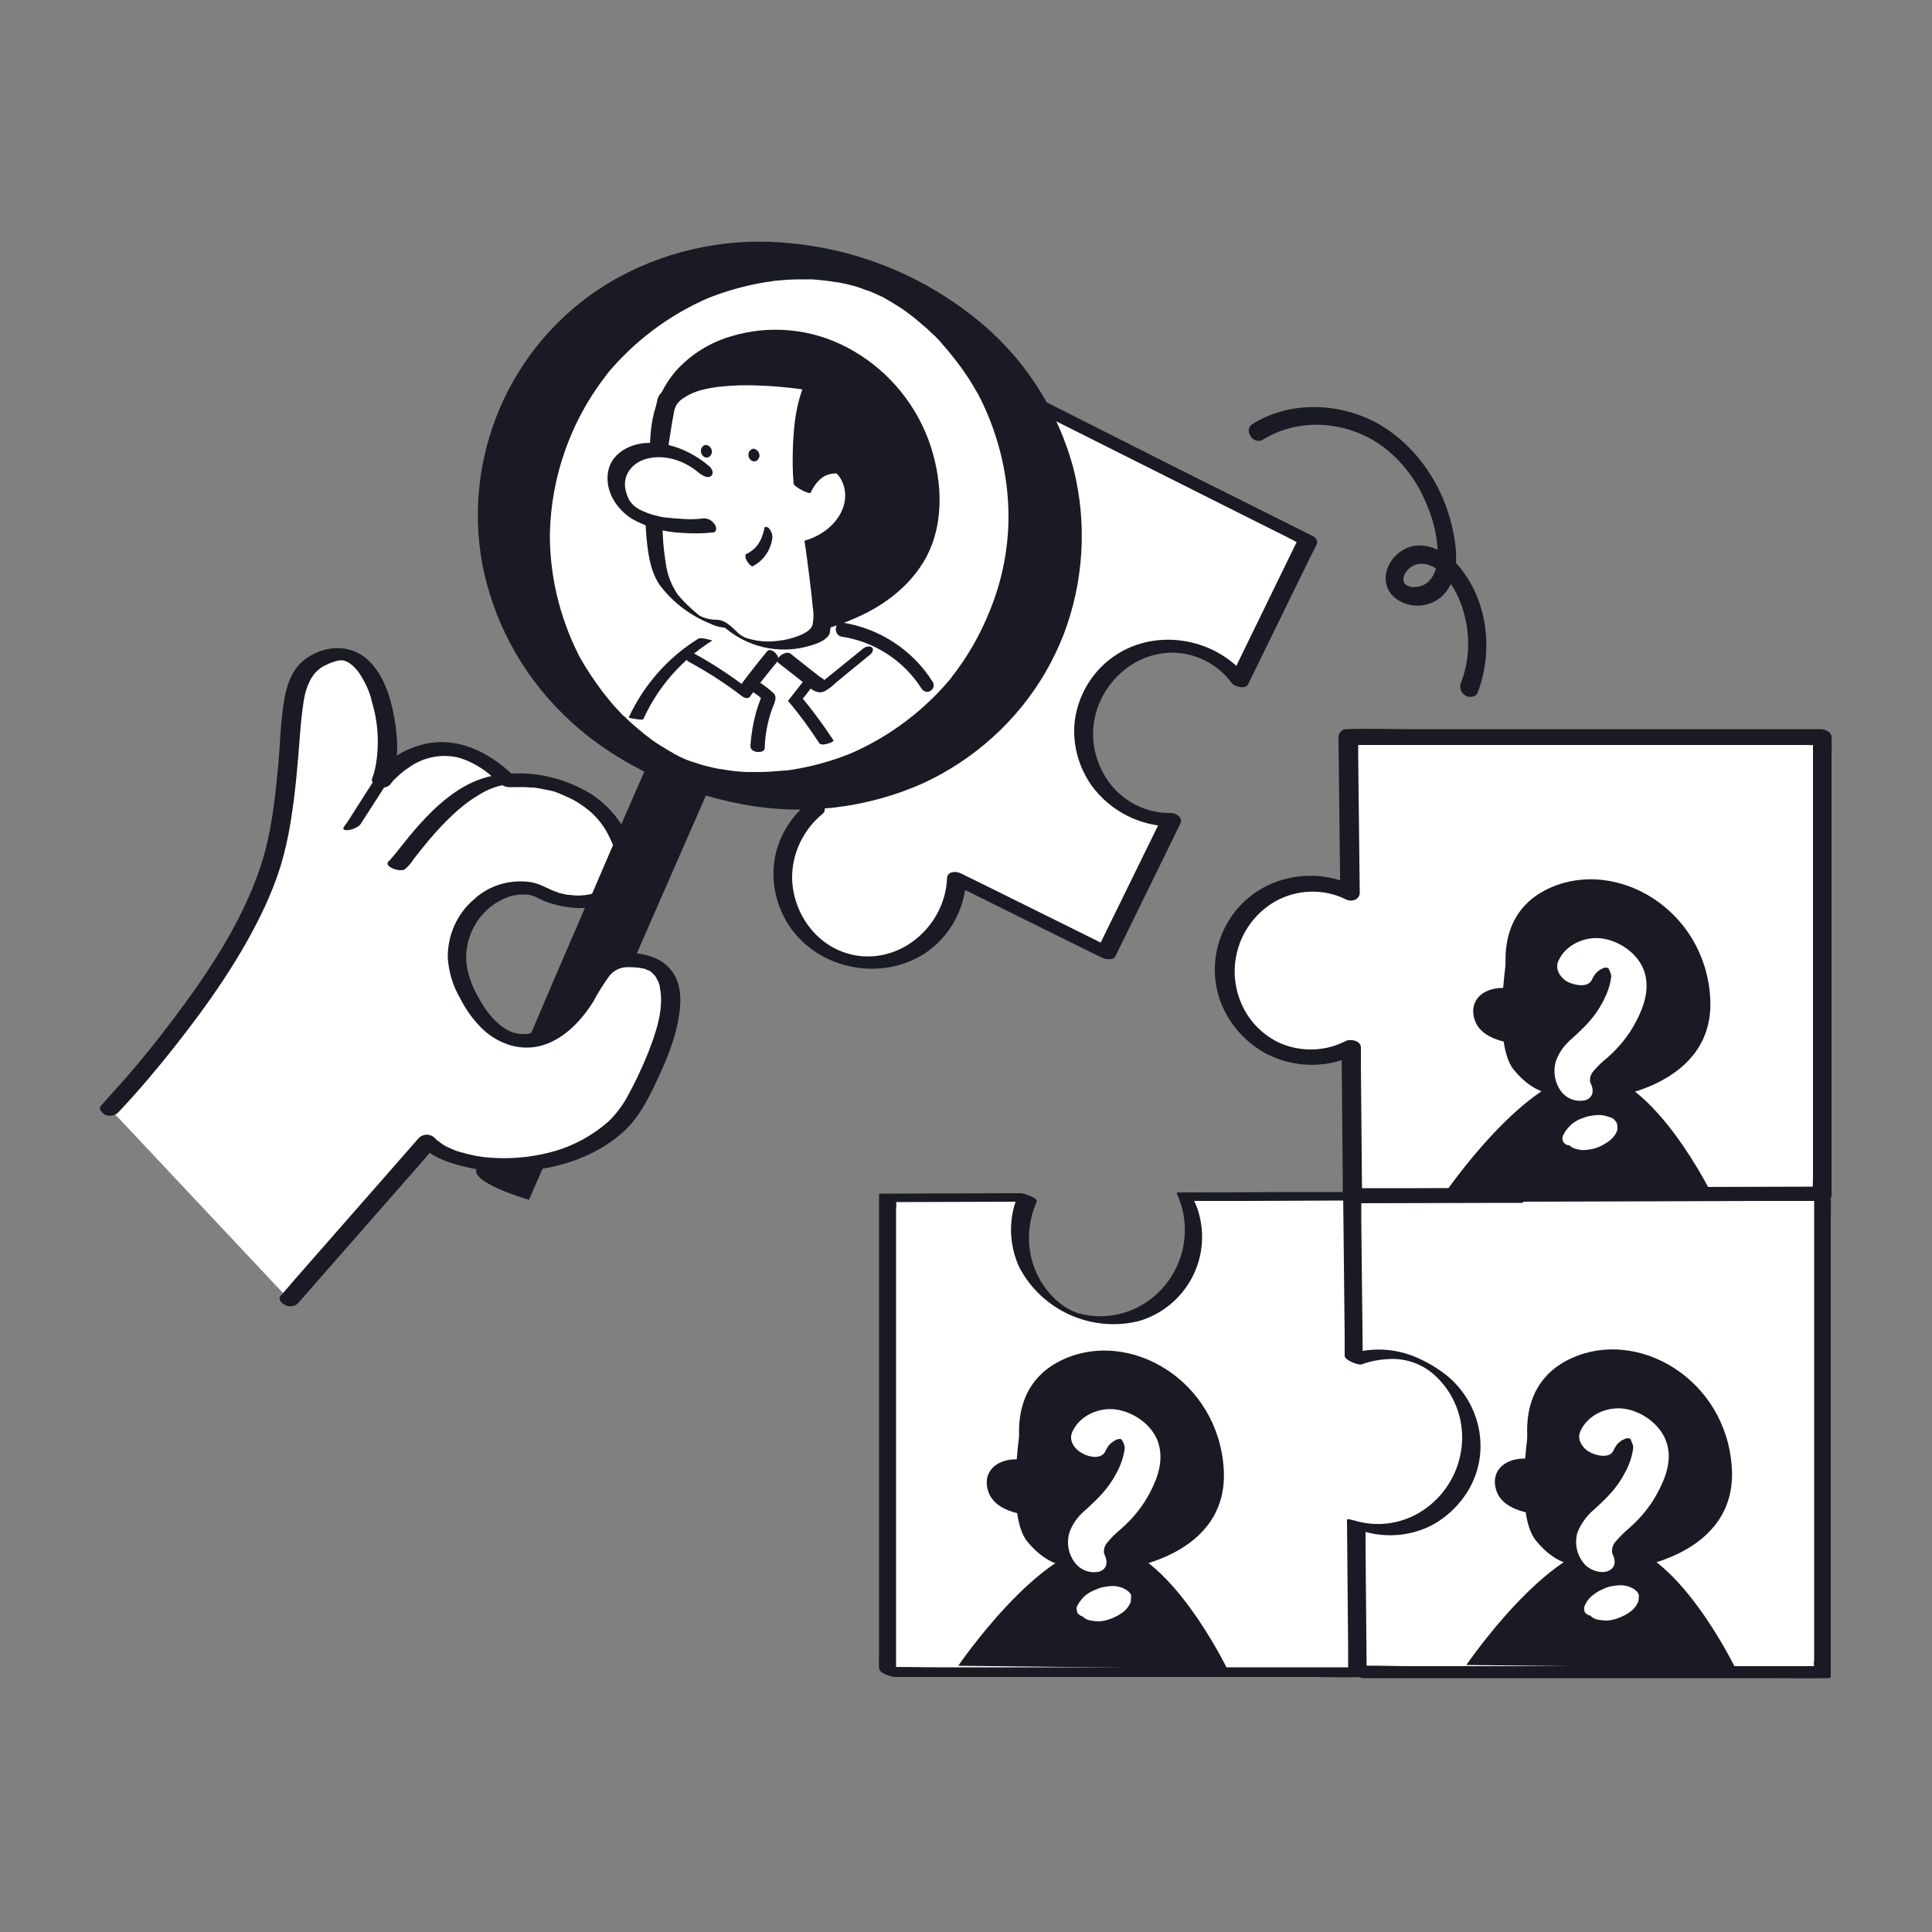 <svg width="210" height="210" viewBox="0 0 210 210" fill="none" xmlns="http://www.w3.org/2000/svg">
<rect x="0" y="0" width="210" height="210" fill="#808080" stroke="none"/>
<path d="M120.288 103.53L127.386 89.04C125.874 89.082 124.404 88.704 123.018 88.032C118.398 85.638 116.592 79.926 119.028 75.306C121.38 70.77 126.882 68.964 131.502 71.148C132.804 71.778 133.938 72.744 134.778 73.878L142.212 58.674L97.44 36.288L75.012 81.06L88.662 87.822C84.588 91.098 83.916 97.02 87.192 101.094C90.468 105.168 96.39 105.84 100.464 102.564C102.648 100.842 103.95 98.196 103.992 95.424L120.288 103.53Z" fill="white"/>
<path d="M121.212 103.992L127.428 91.308L128.31 89.502C128.604 88.872 127.848 88.368 127.26 88.368C124.74 88.41 122.346 87.276 120.75 85.302C119.448 83.622 118.734 81.564 118.818 79.422C119.028 74.928 122.724 71.064 127.26 70.938C129.864 70.896 132.342 72.156 133.896 74.256C134.19 74.634 135.408 74.97 135.66 74.382L142.17 61.068L143.094 59.22C143.304 58.758 143.01 58.422 142.59 58.212L138.138 55.986L127.47 50.652L114.492 44.1L103.362 38.514C101.556 37.59 99.75 36.624 97.902 35.784L97.818 35.742C97.482 35.574 96.642 35.448 96.432 35.91L94.206 40.362L88.872 51.03L82.404 64.008L76.86 75.096C75.936 76.902 75.012 78.708 74.13 80.556L74.088 80.64C73.878 81.102 74.172 81.438 74.592 81.648L86.52 87.57L88.2 88.41L87.822 87.276C85.638 89.04 84.252 91.602 84.084 94.416C83.958 96.936 84.756 99.414 86.31 101.346C89.67 105.546 96.054 106.554 100.548 103.614C103.236 101.808 104.916 98.784 105 95.55L103.53 96.054L109.032 98.784L117.768 103.11L119.826 104.118C120.204 104.286 120.918 104.37 121.212 103.992C121.464 103.614 121.044 103.152 120.708 102.984L115.206 100.254L106.47 95.928L104.412 94.92C103.908 94.668 102.984 94.71 102.942 95.424C102.774 100.128 98.7 104.202 93.912 103.95C89.46 103.698 86.226 99.834 86.1 95.508C86.058 92.778 87.318 90.174 89.418 88.452C89.922 88.032 89.502 87.528 89.04 87.318L77.112 81.396L75.432 80.556L75.936 81.564L78.162 77.07L83.454 66.402L89.964 53.424L95.55 42.294L97.398 38.598C97.692 38.01 98.07 37.464 98.28 36.834C98.28 36.792 98.322 36.792 98.322 36.75L96.936 36.876L101.43 39.102L112.098 44.436L125.076 50.946L136.206 56.532L139.902 58.38C140.49 58.674 141.078 59.01 141.666 59.262L141.75 59.304L141.246 58.296L134.736 71.652L133.812 73.542L135.576 73.668C132.09 69.174 125.244 68.124 120.708 71.61C118.608 73.206 117.222 75.6 116.844 78.204C116.508 80.724 117.18 83.286 118.65 85.386C120.708 88.2 123.984 89.838 127.47 89.838L126.42 88.62L120.204 101.304L119.322 103.11C119.112 103.572 119.406 103.908 119.826 104.118C120.162 104.244 121.002 104.412 121.212 103.992Z" fill="#191A23"/>
<path d="M181.146 129.906L198.114 129.864V80.094H146.538L146.706 97.02C142.044 94.71 136.374 96.642 134.064 101.304C131.754 105.966 133.686 111.636 138.348 113.946C141.036 115.29 144.228 115.248 146.874 113.862L147.042 129.99L164.766 129.948L181.146 129.906Z" fill="white"/>
<path d="M181.23 130.746L196.098 130.704H198.156C198.618 130.746 199.038 130.41 199.08 129.948C199.08 129.906 199.08 129.864 199.08 129.822V82.11C199.08 81.48 199.122 80.808 199.08 80.178V80.094C199.08 79.548 198.366 79.254 197.904 79.254H152.754C150.654 79.254 148.596 79.17 146.496 79.254C146.454 79.254 146.454 79.254 146.412 79.254C145.95 79.212 145.53 79.59 145.488 80.052C145.488 80.094 145.488 80.094 145.488 80.136L145.656 94.962V97.02L147.126 96.264C144.354 94.92 141.162 94.836 138.306 96.012C133.266 98.112 130.788 103.824 132.678 108.906C133.602 111.342 135.408 113.358 137.718 114.576C140.784 116.13 144.396 116.13 147.462 114.576L145.824 113.862L145.95 127.974V129.99C145.95 130.536 146.664 130.83 147.084 130.83L162.078 130.788L174.09 130.746H181.23C181.692 130.788 182.196 130.41 182.154 129.906C182.028 129.402 181.524 129.024 180.978 129.066L166.11 129.108L153.678 129.15H146.874L148.05 129.99L147.924 115.878V113.862C147.924 113.106 146.79 112.896 146.286 113.148C144.102 114.282 141.54 114.366 139.272 113.442C137.34 112.602 135.786 111.048 134.946 109.116C133.14 105 134.736 100.212 138.6 97.986C140.994 96.642 143.892 96.558 146.328 97.776C146.958 98.07 147.798 97.776 147.798 97.02L147.63 82.194V80.094L146.706 80.976H196.14C196.812 80.976 197.484 81.018 198.156 80.976H198.24L197.064 80.136V127.848C197.064 128.478 197.022 129.15 197.064 129.78V129.864L197.988 128.982L183.12 129.024H181.02C180.558 129.024 180.012 129.36 180.096 129.906C180.222 130.41 180.726 130.788 181.23 130.746Z" fill="#191A23"/>
<path d="M164.766 129.948L147.042 129.99L147.21 147.84C148.26 147.462 149.352 147.252 150.486 147.252C155.694 147.252 159.936 151.494 159.936 156.702C159.936 161.91 155.694 166.152 150.486 166.152C149.436 166.152 148.386 165.984 147.378 165.606L147.546 181.734H198.114V129.822L181.146 129.864L164.766 129.948Z" fill="white"/>
<path d="M164.094 129.276L148.554 129.318H146.37C146.244 129.318 146.118 129.36 146.118 129.486L146.286 145.11V147.294C146.286 147.798 147.462 148.596 147.966 148.428C150.192 147.588 152.67 147.672 154.854 148.722C156.534 149.646 157.794 151.116 158.424 152.922C159.936 157.08 158.298 161.742 154.518 164.094C152.208 165.48 149.436 165.774 146.916 164.934C146.79 164.892 146.496 164.85 146.496 165.102L146.622 179.214V181.23C146.622 181.776 147.672 182.406 148.176 182.406H192.528C194.586 182.406 196.644 182.448 198.66 182.406H198.744C198.87 182.406 198.996 182.364 198.996 182.238V132.426C198.996 131.754 199.038 131.082 198.996 130.41C198.996 130.368 198.996 130.368 198.996 130.326C198.996 129.78 197.946 129.15 197.484 129.15L182.826 129.192L171.066 129.234L164.094 129.276C163.632 129.276 163.968 129.738 164.094 129.906C164.43 130.284 164.85 130.536 165.354 130.62L179.97 130.578L191.94 130.536H198.702L197.19 129.402V180.474C197.148 180.726 197.148 180.936 197.19 181.188C197.19 181.23 197.19 181.23 197.19 181.272L197.442 181.104H153.09C151.074 181.104 148.974 180.978 146.958 181.104H146.874L148.386 182.28L148.218 168.168V166.152L147.798 166.32C150.36 167.202 153.174 167.034 155.568 165.816C157.668 164.724 159.264 162.918 160.146 160.734C160.986 158.466 160.986 155.988 160.104 153.72C159.138 151.368 157.416 149.436 155.19 148.176C152.544 146.58 149.31 146.244 146.37 147.294L148.05 148.428L147.882 132.804V130.62L147.63 130.788L163.17 130.746H165.354C165.816 130.746 165.522 130.284 165.354 130.116C165.06 129.612 164.598 129.36 164.094 129.276Z" fill="#191A23"/>
<path d="M150.444 147.21C149.31 147.21 148.218 147.42 147.168 147.798L147 129.948L128.814 129.99C131.04 134.694 128.982 140.322 124.278 142.548C119.574 144.774 113.946 142.716 111.72 138.012C110.544 135.492 110.544 132.594 111.678 130.032L96.432 130.074V181.65H147.504L147.336 165.522C148.344 165.858 149.394 166.068 150.444 166.068C155.652 166.068 159.894 161.826 159.894 156.618C159.894 151.41 155.694 147.21 150.444 147.21Z" fill="white"/>
<path d="M149.688 146.748C148.512 146.748 147.378 146.958 146.286 147.378L148.134 148.302L147.966 132.678V130.494C147.966 129.99 146.622 129.57 146.244 129.57H140.112L130.368 129.612H128.1C128.016 129.612 127.848 129.612 127.932 129.78C130.032 134.358 128.142 139.776 123.69 142.086C121.716 143.094 119.406 143.346 117.264 142.758C115.374 142.17 113.82 140.574 112.896 138.852C111.552 136.29 111.51 133.266 112.686 130.62C112.854 130.2 111.216 129.696 110.964 129.696L97.608 129.738H95.718C95.634 129.738 95.592 129.738 95.55 129.822V179.256C95.55 179.928 95.508 180.642 95.55 181.272C95.55 181.314 95.55 181.314 95.55 181.356C95.55 181.86 96.894 182.28 97.272 182.28H142.044C144.102 182.28 146.16 182.364 148.26 182.28H148.344C148.428 182.28 148.47 182.28 148.554 182.196L148.428 168.084V166.068L147.63 165.984C150.108 166.824 152.754 166.908 155.19 165.858C157.164 164.976 158.802 163.506 159.81 161.616C161.994 157.542 160.86 152.544 157.374 149.604C155.106 147.756 152.418 146.748 149.688 146.748C149.184 146.706 149.73 147.126 149.856 147.21C150.234 147.504 150.738 147.672 151.2 147.714C152.964 147.672 154.644 148.302 155.946 149.478C157.374 150.78 158.382 152.544 158.76 154.476C159.516 158.424 157.668 162.456 154.182 164.472C152.082 165.69 149.562 165.984 147.21 165.27C147.168 165.27 146.412 165.018 146.412 165.186L146.538 179.298V181.314L146.706 181.23H101.976C99.918 181.23 97.818 181.146 95.76 181.23H95.676L97.398 182.154V131.376C97.44 131.124 97.44 130.914 97.398 130.662C97.398 130.62 97.398 130.62 97.398 130.578L97.23 130.662L110.586 130.62H112.476L110.754 129.696C109.578 132.258 109.62 135.198 110.796 137.76C113.274 142.464 118.65 144.858 123.774 143.598C128.814 142.128 131.754 136.878 130.284 131.796C130.158 131.334 129.948 130.83 129.738 130.41L129.57 130.536H135.702L145.446 130.494H147.714L145.992 129.57L146.16 145.194V147.378C146.16 147.84 147.63 148.428 148.008 148.302C149.016 147.924 150.066 147.756 151.158 147.714C151.62 147.714 151.074 147.294 150.948 147.21C150.654 146.958 150.192 146.79 149.688 146.748Z" fill="#191A23"/>
<path d="M111.426 159.726C111.426 159.726 108.318 151.074 115.584 147.756C122.85 144.438 132.426 150.066 133.014 159.684C133.602 169.302 121.884 170.562 121.884 170.562L111.426 159.726Z" fill="#191A23"/>
<path d="M111.678 167.58C108.948 164.262 111.384 152.292 111.384 152.292C113.316 149.226 123.438 151.074 123.438 151.074C122.052 154.098 122.514 159.138 122.514 159.138C123.69 156.366 126.924 157.542 126.756 160.23C126.588 162.918 123.48 163.8 123.48 163.8C123.48 163.8 124.362 169.512 124.152 170.562C123.942 171.612 118.902 173.208 116.256 170.142C116.214 170.184 114.072 170.478 111.678 167.58Z" fill="#191A23"/>
<path d="M114.786 164.724C114.786 164.724 108.402 165.396 107.394 162.036C106.386 158.676 111.048 157.29 114.492 160.23" fill="#191A23"/>
<path d="M104.16 181.062C104.16 181.062 113.106 167.916 119.994 167.916C126.882 167.916 133.392 181.398 133.392 181.398L104.16 181.062Z" fill="#191A23"/>
<path d="M120.162 157.71C120.246 157.542 120.33 157.374 120.456 157.206C120.582 157.038 120.582 157.038 120.456 157.164C120.54 157.08 120.582 157.038 120.666 156.954C120.834 156.828 120.96 156.702 121.128 156.576C120.876 156.744 121.38 156.492 121.422 156.45C121.632 156.408 121.632 156.408 121.422 156.45C121.506 156.45 121.632 156.408 121.716 156.408C121.926 156.408 121.926 156.408 121.674 156.408C121.758 156.408 121.884 156.408 121.968 156.45C121.716 156.366 121.674 156.366 121.884 156.45C122.094 156.534 122.052 156.534 121.8 156.408C121.884 156.45 121.968 156.492 122.052 156.576C121.8 156.366 121.758 156.366 121.968 156.534C122.178 156.702 122.136 156.66 121.926 156.492C121.968 156.576 122.052 156.66 122.094 156.702C121.8 156.366 122.136 156.828 122.178 156.954C122.052 156.66 122.178 157.038 122.22 157.122C122.262 157.29 122.262 157.458 122.22 157.626C122.094 158.508 121.758 159.39 121.338 160.146C120.456 161.826 119.364 162.876 117.978 164.136C117.18 164.808 116.55 165.648 116.214 166.656C115.92 167.748 116.13 168.924 116.802 169.806C117.432 170.688 118.524 171.066 119.532 170.814C120.54 170.436 120.372 169.428 119.91 168.714C120.036 168.882 120.078 169.134 119.994 168.756C119.952 168.588 119.994 168.756 119.994 168.798C119.994 168.714 119.994 168.63 119.994 168.588C119.994 168.252 120.12 167.958 120.33 167.706C120.75 167.16 121.296 166.656 121.842 166.194C123.144 165.06 124.236 163.716 125.034 162.162C125.916 160.482 126.504 158.592 125.874 156.744C125.244 154.896 123.27 153.51 121.38 153.216C119.49 152.922 117.348 153.846 116.55 155.652C116.13 156.576 116.802 157.542 117.642 157.962C118.23 158.34 119.742 158.718 120.162 157.71Z" fill="white"/>
<path d="M121.884 172.83L120.414 172.62C119.7 172.578 118.986 172.746 118.398 173.124C118.104 173.292 117.852 173.502 117.642 173.754C117.474 173.964 117.348 174.174 117.348 174.426C117.306 174.678 117.306 174.972 117.39 175.224C117.39 175.308 117.432 175.392 117.474 175.434C117.558 175.602 117.684 175.728 117.852 175.854C118.02 175.98 118.188 176.064 118.398 176.106C118.734 176.19 119.112 176.232 119.49 176.232C120.204 176.19 120.876 175.938 121.506 175.602C121.716 175.476 121.926 175.35 122.136 175.182C122.43 174.93 122.64 174.678 122.808 174.342C122.892 174.174 122.934 174.006 122.934 173.838C122.934 173.712 122.892 173.544 122.892 173.418C122.892 173.376 122.85 173.334 122.85 173.292C122.766 173.124 122.64 172.998 122.514 172.872C122.346 172.746 122.136 172.662 121.968 172.578C121.758 172.494 121.506 172.452 121.296 172.41C120.876 172.368 120.456 172.41 120.036 172.494C119.742 172.536 119.448 172.62 119.196 172.746C118.986 172.83 118.776 172.956 118.566 173.082C118.524 173.124 118.44 173.124 118.398 173.166C117.81 173.502 117.39 173.964 117.096 174.552C117.012 174.72 116.97 174.888 117.054 175.056C117.054 175.224 117.138 175.392 117.264 175.476C117.39 175.602 117.558 175.686 117.768 175.686C117.978 175.77 118.188 175.77 118.44 175.728C118.986 175.686 119.532 175.518 119.994 175.224C120.414 175.014 120.75 174.678 120.96 174.258C120.96 174.216 121.002 174.174 121.044 174.132L120.834 174.468C120.876 174.426 120.918 174.384 120.96 174.3L120.624 174.636C120.666 174.594 120.708 174.552 120.792 174.51L120.372 174.804C120.456 174.762 120.498 174.72 120.582 174.678L120.078 174.93C120.162 174.888 120.204 174.888 120.288 174.846L119.742 175.014L119.952 174.972L119.448 175.056C119.532 175.056 119.616 175.056 119.7 175.056H119.238C119.322 175.056 119.406 175.056 119.49 175.098L119.112 175.014C119.238 175.056 119.322 175.098 119.406 175.14L119.112 174.972C119.196 175.014 119.28 175.098 119.322 175.182L119.112 174.93C119.154 174.972 119.154 175.056 119.196 175.098L119.154 174.762C119.154 174.804 119.154 174.846 119.154 174.93L119.238 174.594C119.238 174.636 119.196 174.678 119.196 174.678L119.406 174.342C119.364 174.384 119.364 174.426 119.322 174.426L119.658 174.09C119.616 174.132 119.574 174.174 119.532 174.174L119.952 173.88C119.91 173.922 119.868 173.922 119.826 173.964L120.33 173.712C120.288 173.754 120.246 173.754 120.162 173.754L120.708 173.586C120.666 173.628 120.582 173.628 120.498 173.628L121.002 173.544H120.792H121.254C121.212 173.544 121.128 173.544 121.086 173.544L121.464 173.628C121.38 173.628 121.338 173.586 121.254 173.544L121.548 173.712C121.464 173.67 121.422 173.628 121.38 173.544L121.548 173.796C121.506 173.712 121.464 173.628 121.422 173.502L121.464 173.838C121.464 173.67 121.464 173.544 121.464 173.376L118.398 175.182L119.868 175.392C120.12 175.434 120.33 175.434 120.582 175.35C120.834 175.308 121.128 175.266 121.38 175.14C121.632 175.056 121.884 174.93 122.094 174.72C122.304 174.594 122.472 174.426 122.64 174.258C122.85 174.006 123.06 173.586 122.892 173.25L122.682 172.998C122.388 172.914 122.178 172.83 121.884 172.83Z" fill="white"/>
<path d="M166.656 159.6C166.656 159.6 163.548 150.948 170.814 147.63C178.08 144.312 187.656 149.94 188.244 159.558C188.832 169.176 177.114 170.478 177.114 170.478L166.656 159.6Z" fill="#191A23"/>
<path d="M166.95 167.454C164.22 164.136 166.656 152.166 166.656 152.166C168.588 149.1 178.71 150.948 178.71 150.948C177.324 154.014 177.786 159.054 177.786 159.054C178.962 156.282 182.196 157.458 182.028 160.146C181.86 162.834 178.71 163.632 178.71 163.632C178.71 163.632 179.592 169.344 179.382 170.394C179.172 171.444 174.132 173.04 171.486 169.974C171.444 170.1 169.302 170.352 166.95 167.454Z" fill="#191A23"/>
<path d="M170.016 164.64C170.016 164.64 163.632 165.27 162.624 161.952C161.616 158.634 166.236 157.206 169.722 160.104" fill="#191A23"/>
<path d="M159.39 180.978C159.39 180.978 168.336 167.832 175.224 167.832C182.112 167.832 188.622 181.314 188.622 181.314L159.39 180.978Z" fill="#191A23"/>
<path d="M175.392 157.626C175.476 157.458 175.56 157.29 175.686 157.122C175.812 156.954 175.812 156.954 175.686 157.08C175.77 156.996 175.812 156.954 175.896 156.87C176.064 156.744 176.19 156.618 176.358 156.492C176.106 156.66 176.61 156.408 176.694 156.366C176.904 156.324 176.904 156.324 176.694 156.366C176.778 156.366 176.904 156.324 176.988 156.324C177.198 156.324 177.198 156.324 176.946 156.324C177.03 156.324 177.156 156.366 177.24 156.366C176.988 156.282 176.946 156.282 177.156 156.366C177.366 156.45 177.324 156.45 177.072 156.324C177.156 156.366 177.24 156.408 177.324 156.492C177.072 156.324 177.03 156.282 177.24 156.45C177.45 156.618 177.408 156.576 177.198 156.408C177.282 156.492 177.324 156.576 177.366 156.66C177.072 156.324 177.408 156.786 177.45 156.912C177.324 156.618 177.45 156.996 177.492 157.08C177.534 157.248 177.534 157.416 177.492 157.584C177.366 158.466 177.03 159.348 176.61 160.104C175.728 161.784 174.636 162.834 173.25 164.094C172.452 164.766 171.822 165.648 171.444 166.614C171.15 167.706 171.36 168.882 172.032 169.764C172.536 170.562 173.88 171.108 174.762 170.772C175.77 170.394 175.602 169.386 175.14 168.672C175.266 168.84 175.308 169.092 175.224 168.714C175.182 168.546 175.224 168.714 175.224 168.756C175.224 168.672 175.224 168.588 175.224 168.546C175.224 168.21 175.35 167.874 175.56 167.622C176.022 167.076 176.526 166.572 177.072 166.11C178.374 164.976 179.466 163.632 180.264 162.078C181.146 160.398 181.776 158.508 181.104 156.66C180.432 154.812 178.5 153.426 176.61 153.132C174.72 152.838 172.578 153.762 171.78 155.568C171.36 156.492 172.032 157.458 172.872 157.878C173.502 158.214 175.014 158.592 175.392 157.626Z" fill="white"/>
<path d="M177.114 172.746L175.644 172.536C174.93 172.494 174.216 172.662 173.628 173.04C173.334 173.208 173.082 173.418 172.872 173.67C172.704 173.88 172.578 174.09 172.578 174.342C172.536 174.594 172.536 174.888 172.578 175.14C172.578 175.224 172.62 175.308 172.662 175.35C172.746 175.518 172.872 175.644 173.04 175.77C173.208 175.896 173.376 175.98 173.586 176.022C173.922 176.106 174.3 176.148 174.678 176.148C175.392 176.106 176.064 175.854 176.694 175.518C176.904 175.392 177.114 175.266 177.324 175.098C177.618 174.846 177.828 174.594 177.996 174.258C178.08 174.09 178.122 173.922 178.122 173.754C178.122 173.628 178.08 173.46 178.08 173.334C178.08 173.292 178.038 173.25 178.038 173.208C177.954 173.04 177.828 172.914 177.702 172.788C177.534 172.662 177.324 172.578 177.156 172.494C176.946 172.41 176.694 172.368 176.484 172.326C176.064 172.284 175.644 172.326 175.224 172.41C174.93 172.452 174.636 172.536 174.384 172.662C174.174 172.746 173.964 172.872 173.754 172.998L173.586 173.082C172.998 173.418 172.536 173.88 172.284 174.468C172.2 174.636 172.158 174.804 172.2 174.972C172.2 175.14 172.284 175.308 172.41 175.392C172.536 175.518 172.704 175.602 172.914 175.602C173.124 175.686 173.334 175.686 173.586 175.644C174.132 175.602 174.678 175.434 175.14 175.14C175.56 174.93 175.896 174.594 176.106 174.174C176.106 174.132 176.148 174.09 176.148 174.048L175.938 174.384C175.98 174.342 176.022 174.3 176.064 174.216L175.728 174.552C175.77 174.51 175.812 174.468 175.896 174.426L175.476 174.72C175.56 174.678 175.602 174.636 175.686 174.594L175.182 174.846C175.266 174.804 175.308 174.804 175.392 174.762L174.846 174.93C174.93 174.888 175.014 174.888 175.056 174.888L174.552 174.972C174.636 174.972 174.72 174.972 174.762 174.972H174.3C174.384 174.972 174.468 174.972 174.552 175.014L174.174 174.93C174.3 174.972 174.384 175.014 174.468 175.056L174.174 174.888C174.258 174.93 174.342 175.014 174.384 175.098L174.216 174.846C174.258 174.888 174.258 174.972 174.3 175.014L174.258 174.678C174.258 174.72 174.258 174.762 174.258 174.846L174.342 174.51C174.342 174.552 174.3 174.594 174.3 174.594L174.51 174.258C174.468 174.3 174.468 174.342 174.426 174.342L174.762 174.006C174.72 174.048 174.678 174.09 174.636 174.09L175.056 173.796C175.014 173.838 174.972 173.838 174.93 173.88L175.434 173.628L175.266 173.67L175.812 173.502C175.77 173.502 175.686 173.544 175.602 173.544L176.106 173.46C176.064 173.46 175.98 173.46 175.896 173.46H176.358C176.316 173.46 176.232 173.46 176.19 173.46L176.568 173.544C176.484 173.544 176.442 173.502 176.358 173.46L176.652 173.628C176.61 173.586 176.526 173.544 176.484 173.46L176.694 173.712C176.652 173.628 176.61 173.544 176.568 173.46L176.61 173.796C176.61 173.628 176.61 173.502 176.652 173.334L173.586 175.14L175.056 175.35C175.308 175.392 175.518 175.392 175.77 175.308C176.022 175.266 176.316 175.224 176.568 175.098C176.82 175.014 177.072 174.888 177.282 174.678C177.492 174.552 177.66 174.384 177.828 174.216C178.038 173.964 178.248 173.544 178.08 173.208L177.912 172.956C177.618 172.83 177.366 172.746 177.114 172.746Z" fill="white"/>
<path d="M164.304 108.444C164.304 108.444 161.196 99.792 168.462 96.516C175.728 93.24 185.304 98.826 185.892 108.444C186.48 118.062 174.762 119.322 174.762 119.322L164.304 108.444Z" fill="#191A23"/>
<path d="M164.556 116.298C161.826 112.98 164.262 101.01 164.262 101.01C166.194 97.944 176.316 99.792 176.316 99.792C174.93 102.858 175.392 107.898 175.392 107.898C176.568 105.126 179.802 106.302 179.634 108.99C179.466 111.678 176.316 112.476 176.316 112.476C176.316 112.476 177.198 118.188 176.988 119.238C176.778 120.288 171.738 121.884 169.092 118.818C169.092 118.902 166.95 119.196 164.556 116.298Z" fill="#191A23"/>
<path d="M167.664 113.484C167.664 113.484 161.28 114.114 160.272 110.796C159.264 107.478 163.884 106.05 167.37 108.948" fill="#191A23"/>
<path d="M156.996 129.78C156.996 129.78 165.942 116.634 172.83 116.634C179.718 116.634 186.228 130.116 186.228 130.116L156.996 129.78Z" fill="#191A23"/>
<path d="M173.04 106.47C173.124 106.302 173.208 106.134 173.334 105.966C173.46 105.798 173.46 105.798 173.334 105.924C173.418 105.84 173.46 105.798 173.544 105.714C173.67 105.588 173.838 105.462 174.006 105.336C173.754 105.504 174.258 105.252 174.3 105.21C174.51 105.168 174.51 105.168 174.3 105.21C174.384 105.21 174.51 105.168 174.594 105.168C174.804 105.168 174.804 105.168 174.552 105.168C174.636 105.168 174.762 105.21 174.846 105.21C174.594 105.126 174.552 105.126 174.762 105.21C174.972 105.294 174.93 105.294 174.678 105.168C174.762 105.21 174.846 105.252 174.93 105.336C174.678 105.168 174.636 105.126 174.846 105.294C175.056 105.462 175.014 105.42 174.804 105.21C174.888 105.294 174.93 105.378 174.972 105.462C174.678 105.126 175.014 105.588 175.056 105.714C174.93 105.42 175.056 105.798 175.098 105.882C175.14 106.05 175.14 106.218 175.098 106.386C174.972 107.268 174.636 108.108 174.216 108.906C173.334 110.586 172.242 111.636 170.856 112.896C170.058 113.568 169.428 114.408 169.092 115.416C168.798 116.508 169.008 117.684 169.638 118.566C170.268 119.448 171.36 119.826 172.368 119.574C173.376 119.196 173.208 118.188 172.746 117.474C172.872 117.642 172.914 117.894 172.83 117.516C172.788 117.348 172.83 117.516 172.83 117.558C172.83 117.474 172.83 117.39 172.83 117.348C172.83 117.012 172.956 116.718 173.166 116.466C173.628 115.92 174.132 115.416 174.678 114.996C175.98 113.862 177.072 112.518 177.87 110.964C178.752 109.284 179.34 107.394 178.71 105.546C178.08 103.698 176.106 102.312 174.216 102.018C172.326 101.724 170.184 102.648 169.386 104.454C168.966 105.378 169.638 106.344 170.478 106.764C171.108 107.058 172.62 107.436 173.04 106.47Z" fill="white"/>
<path d="M174.762 121.59L173.292 121.38C172.578 121.338 171.864 121.506 171.276 121.884C170.982 122.052 170.73 122.262 170.52 122.514C170.352 122.724 170.226 122.934 170.226 123.186C170.184 123.438 170.184 123.732 170.268 123.984C170.268 124.068 170.31 124.152 170.352 124.194C170.436 124.362 170.562 124.488 170.73 124.614C170.898 124.74 171.066 124.824 171.276 124.866C171.612 124.992 171.99 125.034 172.368 124.992C173.082 124.95 173.754 124.74 174.384 124.362C174.594 124.236 174.804 124.11 175.014 123.942C175.308 123.69 175.518 123.438 175.686 123.102C175.77 122.934 175.812 122.766 175.812 122.598C175.812 122.472 175.77 122.304 175.77 122.178C175.77 122.136 175.728 122.094 175.728 122.052C175.644 121.884 175.518 121.758 175.392 121.632C175.224 121.506 175.014 121.422 174.804 121.38C174.594 121.296 174.342 121.254 174.132 121.212C173.712 121.17 173.292 121.212 172.872 121.296C172.578 121.338 172.284 121.422 172.032 121.548C171.822 121.632 171.612 121.758 171.402 121.884C171.36 121.926 171.276 121.926 171.234 121.968C170.646 122.304 170.226 122.766 169.932 123.354C169.848 123.522 169.806 123.69 169.848 123.858C169.848 124.026 169.932 124.194 170.058 124.278C170.184 124.404 170.352 124.488 170.562 124.488C170.772 124.572 170.982 124.572 171.234 124.53C171.78 124.488 172.326 124.32 172.788 124.026C173.208 123.816 173.544 123.48 173.754 123.06C173.754 123.018 173.796 122.976 173.838 122.934L173.628 123.27C173.67 123.228 173.712 123.186 173.754 123.102L173.418 123.438C173.46 123.396 173.502 123.354 173.586 123.312L173.166 123.606C173.25 123.564 173.292 123.522 173.376 123.48L172.872 123.732C172.956 123.69 172.998 123.69 173.082 123.648L172.536 123.816C172.62 123.774 172.704 123.774 172.746 123.774L172.242 123.858C172.326 123.858 172.41 123.858 172.494 123.858H172.032C172.116 123.858 172.2 123.858 172.284 123.9L171.906 123.816C172.032 123.858 172.116 123.9 172.2 123.942L171.906 123.774C171.99 123.816 172.074 123.9 172.116 123.984L171.948 123.732C171.99 123.774 171.99 123.858 172.032 123.9L171.99 123.564C171.99 123.606 171.99 123.648 171.99 123.732L172.074 123.396C172.074 123.438 172.074 123.48 172.032 123.48L172.242 123.144C172.2 123.186 172.2 123.228 172.158 123.228L172.494 122.892L172.368 122.976L172.788 122.682C172.746 122.724 172.704 122.724 172.662 122.766L173.166 122.514C173.124 122.556 173.082 122.556 172.998 122.556L173.544 122.388L173.334 122.43L173.838 122.346C173.796 122.346 173.712 122.346 173.628 122.346H174.09C174.048 122.346 173.964 122.346 173.922 122.346L174.3 122.43C174.216 122.43 174.174 122.388 174.09 122.346L174.384 122.514C174.3 122.472 174.258 122.43 174.216 122.346L174.384 122.598C174.342 122.514 174.3 122.43 174.258 122.304L174.3 122.64C174.3 122.472 174.3 122.346 174.3 122.178L171.234 123.984L172.704 124.194C172.956 124.236 173.166 124.236 173.418 124.152C173.67 124.11 173.964 124.068 174.216 123.942C174.468 123.858 174.72 123.732 174.93 123.564C175.14 123.438 175.308 123.27 175.476 123.102C175.686 122.85 175.896 122.43 175.728 122.094L175.56 121.842C175.266 121.716 175.014 121.632 174.762 121.59Z" fill="white"/>
<path d="M137.256 47.796C140.49 45.78 144.564 45.696 148.008 47.208C151.284 48.636 153.804 51.618 155.106 54.894C155.82 56.574 156.24 58.38 156.282 60.186C156.282 61.656 155.82 63.42 154.224 63.756C153.93 63.798 153.678 63.84 153.384 63.798C153.258 63.756 153.132 63.714 153.006 63.672L152.796 63.546C152.67 63.462 152.712 63.504 152.628 63.336C152.586 63.252 152.544 63.126 152.544 63.042C152.544 62.706 152.628 62.412 152.838 62.16C153.846 60.774 155.568 61.194 156.66 62.244C158.172 63.672 159.012 65.772 159.39 67.788C159.768 69.93 159.6 72.156 158.802 74.214C158.592 74.718 158.802 75.306 159.264 75.6C159.642 75.852 160.398 75.81 160.608 75.306C162.33 70.812 161.742 65.352 158.592 61.572C157.122 59.85 154.602 58.506 152.46 59.808C150.612 60.9 149.814 63.504 151.662 65.016C153.258 66.234 155.526 66.066 156.912 64.638C158.55 62.874 158.424 60.228 158.004 58.044C157.164 53.55 154.686 49.392 150.906 46.746C146.664 43.806 140.616 43.302 136.164 46.074C135.114 46.662 136.206 48.426 137.256 47.796Z" fill="#191A23"/>
<path d="M77.616 83.832L57.372 130.158C57.372 130.158 52.122 128.604 51.912 127.302C51.702 126 70.35 83.622 70.35 83.622L77.616 83.832Z" fill="#191A23"/>
<path d="M57.498 130.41L57.33 130.368C56.784 130.2 51.954 128.73 51.744 127.344C51.534 126.042 68.292 87.864 70.182 83.538L70.224 83.412L77.952 83.664L77.826 83.958L57.498 130.41ZM70.476 83.832C63.084 100.716 52.08 126.126 52.122 127.302C52.248 128.1 55.272 129.318 57.246 129.906L77.28 84.042L70.476 83.832Z" fill="#191A23"/>
<path d="M11.928 120.498C11.928 120.498 27.636 104.076 30.156 91.35C32.676 78.624 30.114 73.038 35.7 71.232C41.286 69.426 43.218 80.64 41.496 84.756C41.496 84.756 47.418 76.944 55.188 84.756C55.188 84.756 64.764 83.79 67.662 92.022C69.72 97.818 62.874 99.162 58.884 96.978C54.516 94.584 47.166 100.338 50.484 107.478C53.802 114.618 58.59 114.198 61.908 110.544C65.226 106.89 64.554 103.782 69.426 104.412C74.298 105.042 73.71 110.838 69.216 119.448C64.722 128.058 50.19 127.932 46.452 124.068L31.416 141.246" fill="white"/>
<path d="M12.852 120.918C14.994 118.65 17.01 116.256 18.942 113.82C22.722 109.032 26.292 103.95 28.854 98.406C29.484 97.02 30.03 95.634 30.492 94.164C30.954 92.61 31.332 90.972 31.584 89.376C32.13 86.1 32.382 82.782 32.634 79.506C32.718 78.414 32.844 77.28 33.012 76.188C33.138 75.348 33.39 74.55 33.768 73.836C33.852 73.668 33.978 73.542 34.062 73.374C34.104 73.29 34.188 73.248 34.23 73.164L34.314 73.08C34.356 73.038 34.272 73.122 34.356 73.038C34.44 72.954 34.65 72.786 34.776 72.66L35.028 72.492C35.07 72.45 35.322 72.324 35.196 72.408C35.574 72.198 35.952 72.03 36.372 71.904C36.498 71.862 36.624 71.862 36.708 71.82L36.876 71.778C36.708 71.82 36.834 71.778 36.876 71.778H37.212C37.044 71.736 37.464 71.778 37.212 71.778L37.422 71.82C37.716 71.862 37.38 71.778 37.548 71.862C37.716 71.946 37.758 71.946 37.842 71.988C37.632 71.904 37.926 72.03 37.968 72.072C38.01 72.114 38.178 72.24 38.304 72.324C38.178 72.198 38.388 72.408 38.43 72.45C38.472 72.492 38.598 72.618 38.682 72.702C38.85 72.87 38.976 73.038 39.102 73.248C39.732 74.214 40.194 75.222 40.446 76.356C41.118 78.624 41.244 80.976 40.824 83.286C40.74 83.748 40.614 84.168 40.446 84.63C40.278 85.05 40.908 85.428 41.202 85.512C41.622 85.68 42.126 85.596 42.42 85.26C42.462 85.218 42.504 85.134 42.546 85.092C42.588 85.05 42.672 84.966 42.714 84.882L42.84 84.756L42.882 84.714C43.386 84.21 43.932 83.748 44.52 83.37C46.074 82.278 48.048 81.9 49.896 82.362C51.282 82.782 52.542 83.538 53.592 84.504C54.222 85.05 54.642 85.638 55.566 85.554C55.608 85.554 55.734 85.512 55.524 85.554C55.314 85.596 55.524 85.554 55.608 85.554C56.112 85.554 56.574 85.554 57.078 85.554L57.582 85.596H57.834H58.002C58.17 85.596 57.792 85.554 57.96 85.596C58.38 85.638 58.758 85.722 59.178 85.806C59.388 85.848 59.598 85.89 59.808 85.932L60.144 86.016L60.312 86.058C60.144 86.016 60.48 86.1 60.312 86.058C60.774 86.226 61.236 86.436 61.698 86.646C62.58 87.024 63.378 87.57 64.092 88.158C64.974 88.914 65.688 89.838 66.192 90.888C66.696 91.896 67.2 93.114 67.074 94.29C66.864 96.264 65.142 97.146 63.42 97.314C62.916 97.356 62.454 97.356 61.95 97.272H61.74L61.32 97.188L60.984 97.104L60.774 97.062L60.69 97.02C59.598 96.684 58.884 96.096 57.708 95.886C55.44 95.55 53.13 96.222 51.45 97.818C49.602 99.414 48.594 101.808 48.678 104.244C48.804 105.714 49.224 107.142 49.98 108.444C50.652 109.788 51.534 111.006 52.626 112.014C54.432 113.61 56.826 114.324 59.136 113.568C61.446 112.812 63.21 110.88 64.47 108.906C64.974 107.94 65.562 107.016 66.192 106.134C66.696 105.462 67.494 105.084 68.334 105.126C68.88 105.126 69.468 105.168 70.014 105.294C70.182 105.336 69.93 105.252 70.14 105.336L70.434 105.462C70.602 105.546 70.35 105.378 70.56 105.504C70.644 105.546 70.728 105.63 70.812 105.672C70.98 105.798 70.812 105.63 70.896 105.756C70.98 105.882 71.022 105.882 71.106 105.966C71.232 106.092 71.316 106.218 71.358 106.344C71.568 106.68 71.694 107.016 71.736 107.394C72.198 109.788 71.232 112.434 70.392 114.576C69.72 116.214 68.964 117.81 68.124 119.322C67.578 120.288 66.906 121.17 66.108 121.926C64.428 123.396 62.454 124.488 60.312 125.118C58.254 125.706 56.112 125.958 53.97 125.874C53.004 125.832 52.038 125.748 51.114 125.496C50.904 125.454 50.652 125.412 50.442 125.328C50.316 125.286 50.232 125.286 50.106 125.244C49.896 125.202 50.064 125.244 50.106 125.244L49.938 125.202C49.518 125.076 49.14 124.908 48.762 124.74L48.51 124.614C48.678 124.698 48.468 124.614 48.426 124.572C48.258 124.488 48.132 124.404 47.964 124.278L47.754 124.11C47.712 124.068 47.544 123.942 47.628 124.026C47.712 124.11 47.544 123.942 47.502 123.942L47.292 123.732C46.83 123.228 46.032 123.186 45.528 123.69L40.446 129.486L32.34 138.726L30.492 140.868C30.156 141.246 30.702 141.75 31.038 141.876C31.5 142.086 32.046 142.002 32.382 141.666L37.464 135.87L45.57 126.63L47.418 124.488L45.654 124.446C46.746 125.58 48.258 126.21 49.77 126.63C51.576 127.134 53.466 127.386 55.356 127.344C59.472 127.302 63.798 126.21 67.074 123.606C67.872 122.976 68.628 122.22 69.216 121.38C69.972 120.33 70.602 119.154 71.148 117.978C72.324 115.542 73.458 112.896 73.836 110.208C74.088 108.486 74.004 106.554 72.744 105.21C71.358 103.698 68.838 103.362 66.906 103.698C64.848 104.118 63.924 105.756 62.958 107.436C61.908 109.2 60.522 111.09 58.632 111.972C58.254 112.14 57.876 112.266 57.456 112.35C57.33 112.392 57.162 112.392 57.036 112.392H56.7H56.532C56.238 112.392 56.658 112.392 56.49 112.392C56.28 112.35 56.112 112.308 55.902 112.266C55.86 112.266 55.818 112.224 55.734 112.224C55.608 112.182 55.482 112.14 55.356 112.056C54.978 111.888 54.642 111.636 54.306 111.384C53.34 110.544 52.584 109.536 51.996 108.402C51.324 107.268 50.862 105.966 50.694 104.664C50.526 102.606 51.282 100.548 52.752 99.078C53.424 98.406 54.222 97.902 55.062 97.566C55.44 97.398 55.86 97.314 56.238 97.272C56.406 97.23 56.574 97.23 56.742 97.23H57.036H57.204C57.372 97.23 56.952 97.188 57.288 97.23L57.582 97.272C57.624 97.272 57.876 97.356 57.708 97.314C57.792 97.356 57.876 97.356 58.002 97.398C58.128 97.44 58.338 97.566 58.212 97.482C58.674 97.734 59.136 97.944 59.64 98.112C60.648 98.448 61.698 98.658 62.79 98.7C64.638 98.742 66.738 98.28 68.04 96.852C69.51 95.256 69.132 93.03 68.376 91.224C67.536 89.208 66.108 87.528 64.26 86.31C61.656 84.714 58.632 83.916 55.566 84.084C55.314 84.084 55.062 84.126 54.81 84.126L56.028 84.504C53.592 82.11 50.484 80.304 46.956 80.724C44.898 81.018 43.008 81.942 41.538 83.412C41.16 83.748 40.866 84.084 40.53 84.462L42.504 85.05C43.386 82.95 43.26 80.346 42.882 78.162C42.504 75.894 41.706 73.248 39.9 71.652C38.01 70.014 35.49 70.14 33.474 71.442C31.878 72.45 31.248 74.172 30.912 75.936C30.45 78.624 30.45 81.396 30.156 84.084C29.82 87.612 29.358 91.224 28.182 94.584C26.124 100.548 22.47 105.966 18.69 110.964C17.136 113.022 15.498 115.08 13.776 117.054C12.894 118.062 11.97 119.028 11.088 120.078C11.046 120.12 11.004 120.162 10.962 120.204C10.626 120.582 11.214 121.086 11.508 121.212C11.97 121.338 12.516 121.254 12.852 120.918Z" fill="#191A23"/>
<path d="M43.974 94.5C44.352 94.206 44.688 93.828 44.94 93.408C45.486 92.694 46.074 91.98 46.662 91.266C48.216 89.46 49.938 87.654 51.996 86.436C53.088 85.722 54.348 85.302 55.65 85.176C55.986 85.176 56.406 85.008 56.154 84.63C55.902 84.252 55.188 84.168 54.768 84.168C49.854 84.462 46.2 88.704 43.386 92.274C43.134 92.61 42.882 92.904 42.63 93.198C42.546 93.282 42.462 93.408 42.378 93.492C42.294 93.576 42.084 93.744 42.294 93.576C41.538 94.164 43.47 94.836 43.974 94.5Z" fill="#191A23"/>
<path d="M39.186 89.586L42 85.218L42.42 84.588C42.672 84.21 42.126 84.21 41.874 84.252C41.622 84.294 41.328 84.378 41.118 84.504C40.908 84.588 40.74 84.714 40.614 84.882L37.8 89.292L37.38 89.88C37.128 90.258 37.674 90.258 37.926 90.216C38.178 90.174 38.472 90.09 38.682 89.964C38.892 89.88 39.06 89.754 39.186 89.586Z" fill="#191A23"/>
<path d="M84.756 85.932C100.668 85.932 113.568 73.032 113.568 57.12C113.568 41.208 100.668 28.308 84.756 28.308C68.844 28.308 55.944 41.208 55.944 57.12C55.944 73.032 68.844 85.932 84.756 85.932Z" fill="white"/>
<path d="M107.646 66.234C106.596 68.922 105.126 71.484 103.32 73.752L103.614 73.416C100.59 77.154 96.684 80.094 92.274 81.984L92.778 81.774C90.342 82.782 87.822 83.454 85.218 83.79C84.882 83.832 85.89 83.706 85.512 83.748H85.302L84.798 83.79C84.462 83.832 84.084 83.832 83.748 83.874C83.076 83.916 82.446 83.916 81.774 83.916H81.354C81.228 83.916 80.556 83.874 81.228 83.916C81.9 83.958 81.27 83.916 81.102 83.916L80.514 83.874C79.842 83.832 79.212 83.748 78.54 83.622L78.246 83.58C78.12 83.58 79.296 83.79 78.876 83.706L78.372 83.622C78.036 83.538 77.7 83.496 77.364 83.412C77.028 83.328 76.692 83.244 76.356 83.16L76.062 83.076C75.894 83.034 77.196 83.412 76.776 83.286L76.23 83.118C75.936 83.034 75.642 82.908 75.306 82.824L74.802 82.656C74.592 82.572 73.878 82.278 74.718 82.614C75.558 82.95 74.886 82.656 74.676 82.614L74.214 82.404C73.92 82.278 73.584 82.11 73.29 81.942L72.828 81.69C72.744 81.648 72.66 81.606 72.576 81.564C72.492 81.522 73.5 82.068 73.164 81.858C72.828 81.648 72.534 81.522 72.24 81.312C71.652 80.976 71.106 80.598 70.56 80.22C70.14 79.926 71.358 80.766 70.77 80.346L70.434 80.094C70.14 79.884 69.888 79.674 69.594 79.422C69.09 79.002 68.586 78.582 68.124 78.12C67.998 77.994 67.872 77.868 67.704 77.742C67.62 77.7 67.578 77.616 67.494 77.532C67.242 77.28 67.662 77.7 67.704 77.742C67.452 77.49 67.2 77.196 66.948 76.944C66.444 76.398 65.982 75.81 65.52 75.222C64.638 74.046 63.798 72.828 63.084 71.526L63.336 72.03C61.026 67.788 59.766 63 59.766 58.17V58.632C59.766 52.08 61.992 45.696 66.066 40.572L65.772 40.908C68.796 37.17 72.702 34.23 77.112 32.34L76.608 32.55C79.044 31.542 81.564 30.87 84.168 30.534C84.504 30.492 83.496 30.618 83.874 30.576L84.084 30.534L84.546 30.492C84.882 30.45 85.26 30.45 85.596 30.408C86.268 30.366 86.898 30.366 87.57 30.366H87.99C88.116 30.366 88.788 30.408 88.116 30.366C87.444 30.324 88.074 30.366 88.242 30.366L88.83 30.408C89.502 30.492 90.132 30.534 90.804 30.66L91.098 30.702C91.224 30.702 90.048 30.492 90.468 30.576L90.972 30.66C91.308 30.744 91.644 30.786 91.98 30.87C92.316 30.954 92.652 31.038 92.988 31.122L93.282 31.206C93.45 31.248 92.148 30.87 92.568 30.996L93.114 31.164C93.408 31.248 93.702 31.374 94.038 31.5L94.542 31.668C94.752 31.752 95.466 32.046 94.626 31.71C93.786 31.374 94.458 31.626 94.668 31.71L95.13 31.92C95.424 32.046 95.76 32.214 96.054 32.34L96.516 32.592C96.6 32.634 96.684 32.676 96.768 32.718C96.852 32.76 95.844 32.214 96.18 32.424C96.516 32.634 96.81 32.76 97.104 32.97C97.692 33.306 98.238 33.684 98.784 34.062C99.204 34.356 98.028 33.516 98.574 33.936L98.91 34.188C99.204 34.398 99.456 34.608 99.75 34.86C100.254 35.28 100.758 35.7 101.22 36.162C101.346 36.288 101.472 36.414 101.64 36.54L101.85 36.75C102.102 37.002 101.682 36.582 101.64 36.54C101.934 36.834 102.186 37.086 102.438 37.422C102.942 37.968 103.404 38.556 103.866 39.144C104.79 40.32 105.588 41.538 106.302 42.84L106.05 42.336C108.36 46.578 109.62 51.366 109.62 56.196V55.734C109.662 59.346 108.99 62.916 107.646 66.234C107.478 66.822 108.15 67.452 108.444 67.746C110.082 68.964 112.014 69.636 114.072 69.72C114.576 69.678 115.374 69.636 115.584 69.048C117.81 63.252 118.188 56.91 116.676 50.904C115.038 44.814 111.636 39.354 106.848 35.28C100.968 30.282 93.744 27.216 86.1 26.46C79.59 25.746 73.038 27.006 67.284 30.114C56.112 36.204 50.148 48.804 52.416 61.278C53.592 67.41 56.616 73.08 61.068 77.49C66.318 82.74 73.5 86.1 80.808 87.444C87.402 88.662 94.206 87.864 100.338 85.134C105.882 82.572 110.544 78.372 113.61 73.122C114.366 71.82 115.038 70.434 115.584 69.048C115.794 68.502 115.122 67.872 114.786 67.578C113.988 66.948 113.106 66.444 112.14 66.15C111.216 65.772 110.208 65.604 109.2 65.604C108.654 65.604 107.856 65.646 107.646 66.234Z" fill="#191A23"/>
<path d="M70.728 83.16C70.35 83.622 61.11 105.378 61.11 105.378L69.132 99.876L70.728 83.16Z" fill="#191A23"/>
<path d="M60.606 105.924L60.9 105.252C61.824 103.026 70.182 83.496 70.56 82.992L70.98 82.446L69.3 99.918L60.606 105.924ZM70.392 84.294C68.796 87.78 63.882 99.288 61.572 104.748L68.922 99.708L70.392 84.294Z" fill="#191A23"/>
<path d="M72.45 53.718C72.45 53.718 68.334 42.126 77.952 37.674C87.57 33.222 100.254 40.782 101.01 53.718C101.766 66.654 86.268 68.334 86.268 68.334L72.45 53.718Z" fill="#191A23"/>
<path d="M73.458 53.382C72.366 50.316 72.198 46.536 73.374 43.47C74.382 40.866 76.482 38.85 79.086 37.884C80.346 37.38 81.69 37.128 83.034 37.086C84.462 37.044 85.848 37.212 87.234 37.59C93.24 39.186 97.86 44.268 99.456 50.19C100.212 53.13 100.422 56.406 99.288 59.262C98.406 61.404 96.894 63.252 94.962 64.512C94.542 64.806 94.122 65.058 93.702 65.31C93.24 65.562 92.778 65.814 92.274 66.024L91.938 66.192L91.77 66.276C91.602 66.36 92.022 66.192 91.77 66.276C91.518 66.36 91.308 66.444 91.098 66.528C90.678 66.696 90.216 66.864 89.754 66.99C89.292 67.116 88.956 67.2 88.578 67.326L88.326 67.41C88.452 67.368 88.536 67.368 88.326 67.41C88.2 67.452 87.99 67.494 87.822 67.536C87.402 67.62 86.982 67.704 86.562 67.746L86.394 67.788L87.234 67.956L82.53 63L75.096 55.146L73.374 53.34C72.828 52.752 70.896 53.634 71.568 54.306L75.768 58.716L82.95 66.276L85.134 68.586C85.26 68.712 85.386 68.838 85.512 68.964C85.848 69.132 86.226 69.174 86.562 69.048C88.788 68.712 90.972 68.082 93.03 67.158C96.138 65.814 98.994 63.63 100.632 60.648C102.774 56.7 102.396 51.786 100.884 47.712C99.246 43.428 96.138 39.9 92.064 37.758C88.158 35.7 83.58 35.28 79.38 36.582C77.112 37.254 75.054 38.556 73.458 40.32C72.198 41.79 71.316 43.596 70.938 45.528C70.434 48.258 70.602 51.072 71.4 53.718C71.442 53.886 71.484 54.012 71.526 54.18C71.736 54.852 73.71 54.222 73.458 53.382Z" fill="#191A23"/>
<path d="M72.786 64.26C69.174 59.808 72.408 43.764 72.408 43.764C74.97 39.648 88.368 42.168 88.368 42.168C86.52 46.284 87.15 53.046 87.15 53.046C88.704 49.35 92.946 50.946 92.778 54.516C92.61 58.086 88.368 59.22 88.368 59.22C88.368 59.22 89.544 66.864 89.25 68.334C88.956 69.804 82.32 71.82 78.792 67.788C78.792 67.788 75.978 68.166 72.786 64.26Z" fill="white"/>
<path d="M73.71 64.68C72.996 63.672 72.534 62.496 72.366 61.236C72.114 59.682 71.988 58.128 72.03 56.574C72.072 53.466 72.324 50.4 72.828 47.334C72.954 46.452 73.122 45.528 73.29 44.646C73.416 44.016 73.836 43.512 74.382 43.218C75.474 42.462 76.86 42.21 78.12 42.042C79.674 41.874 81.186 41.832 82.74 41.916C84.882 42 87.024 42.252 89.166 42.63L87.486 41.664C86.52 43.848 86.268 46.284 86.184 48.678C86.142 49.98 86.142 51.282 86.268 52.584C86.31 52.92 88.032 53.802 88.116 53.55C88.578 52.542 89.334 51.618 90.468 51.492C90.678 51.45 90.888 51.45 91.098 51.492C91.266 51.534 91.266 51.576 91.098 51.492C91.014 51.45 90.93 51.408 90.846 51.366C90.846 51.366 91.266 51.828 91.308 51.912C91.434 52.122 91.56 52.374 91.644 52.584C92.442 54.81 91.014 56.994 89.082 58.086C88.578 58.38 88.074 58.59 87.486 58.758L87.444 58.8C87.654 60.144 87.822 61.488 87.99 62.832C88.116 63.84 88.242 64.848 88.326 65.856C88.452 66.528 88.452 67.242 88.326 67.914C88.158 68.46 87.528 68.796 87.066 69.006C86.184 69.384 85.302 69.594 84.336 69.678C83.244 69.804 82.152 69.678 81.102 69.342C80.766 69.216 80.43 69.006 80.178 68.754C79.548 68.166 78.918 67.452 77.994 67.368C77.574 67.368 77.154 67.326 76.734 67.2C76.566 67.158 76.44 67.116 76.272 67.032L76.104 66.948C76.02 66.906 75.894 66.822 75.81 66.738C75.054 66.108 74.34 65.436 73.71 64.68C73.416 64.386 73.038 64.134 72.66 63.966C72.492 63.84 72.282 63.798 72.072 63.756C72.03 63.756 71.82 63.714 71.904 63.84C73.29 65.604 75.138 66.948 77.196 67.788C77.952 68.166 78.834 68.292 79.674 68.25L77.952 67.41C80.388 70.056 84.084 71.19 87.612 70.308C88.41 70.098 89.796 69.72 90.174 68.88C90.258 68.502 90.3 68.124 90.258 67.746C90.258 67.116 90.174 66.486 90.132 65.856C90.006 64.386 89.796 62.958 89.586 61.488C89.502 61.026 89.46 60.522 89.376 60.06C89.334 59.934 89.334 59.85 89.334 59.724C89.334 59.598 89.25 59.724 89.334 59.682C89.46 59.64 89.544 59.598 89.67 59.556C89.88 59.472 90.09 59.388 90.258 59.304C90.804 59.052 91.308 58.758 91.812 58.38C93.072 57.456 93.786 55.986 93.702 54.432C93.576 52.416 91.98 51.156 90.174 50.568C88.368 49.98 86.94 50.862 86.226 52.5L88.074 53.466C87.948 52.164 87.948 50.862 87.99 49.56C88.074 47.208 88.326 44.73 89.292 42.546C89.418 42.21 87.822 41.622 87.612 41.58C85.806 41.244 84 41.034 82.152 40.908C80.598 40.782 79.044 40.782 77.448 40.866C76.02 40.908 74.634 41.202 73.332 41.748C72.66 42.042 71.694 42.588 71.484 43.344C71.316 44.058 71.19 44.772 71.106 45.486C70.602 48.468 70.308 51.45 70.182 54.432C70.098 56.238 70.182 58.044 70.434 59.85C70.644 61.236 70.98 62.664 71.862 63.798C72.156 64.134 72.534 64.344 72.954 64.512C73.122 64.638 73.332 64.68 73.542 64.722C73.584 64.764 73.794 64.806 73.71 64.68Z" fill="#191A23"/>
<path d="M76.86 57.12C76.86 57.12 68.418 58.002 67.074 53.508C65.73 49.014 71.862 47.166 76.44 51.072" fill="white"/>
<path d="M76.314 56.364C76.104 56.364 76.524 56.364 76.314 56.364C76.104 56.364 76.02 56.406 75.852 56.406C75.306 56.448 74.802 56.448 74.256 56.406C73.584 56.364 72.912 56.322 72.24 56.238C71.904 56.196 71.568 56.112 71.232 56.028C71.064 55.986 70.854 55.944 70.686 55.86C70.518 55.818 70.35 55.776 70.224 55.692C70.098 55.65 69.93 55.566 69.804 55.524L69.552 55.398C69.3 55.272 69.72 55.524 69.468 55.356C69.3 55.272 69.174 55.146 69.006 55.062C68.754 54.894 69.174 55.23 68.964 55.02L68.712 54.768C68.502 54.558 68.796 54.852 68.67 54.726C68.628 54.684 68.586 54.6 68.544 54.558C68.46 54.474 68.376 54.348 68.334 54.222C68.124 53.844 68.04 53.466 67.956 53.046C67.746 51.534 68.754 50.316 70.182 49.896C72.198 49.308 74.424 50.064 75.978 51.408C76.314 51.66 76.902 52.038 77.28 51.744C77.658 51.45 77.364 50.904 77.112 50.694C75.138 49.014 72.576 47.922 69.93 48.174C68.124 48.384 66.318 49.476 66.066 51.45C65.814 53.466 67.032 55.356 68.712 56.406C70.35 57.33 72.198 57.834 74.046 57.918C75.18 58.002 76.356 58.002 77.49 57.876C77.994 57.834 77.868 57.204 77.658 56.952C77.322 56.49 76.818 56.28 76.314 56.364Z" fill="#191A23"/>
<path d="M83.076 57.456C83.076 57.54 83.076 57.582 83.034 57.666C83.034 57.708 83.034 57.75 82.992 57.75V57.792C82.992 57.708 82.992 57.876 82.992 57.792C82.992 57.876 82.95 58.002 82.908 58.086C82.824 58.338 82.74 58.59 82.614 58.8C82.488 59.052 82.32 59.304 82.11 59.514C81.816 59.808 81.48 60.06 81.102 60.228C81.018 60.27 81.018 60.48 81.018 60.522C81.06 60.69 81.102 60.9 81.228 61.026C81.312 61.194 81.438 61.32 81.564 61.446C81.648 61.488 81.774 61.614 81.858 61.53C82.95 60.942 83.706 59.892 83.916 58.674C83.916 58.59 83.958 58.506 83.958 58.38C83.958 58.002 83.79 57.666 83.538 57.372C83.496 57.372 83.118 57.078 83.076 57.456Z" fill="#191A23"/>
<path d="M76.86 48.384C77.238 48.51 77.448 48.888 77.364 49.266C77.364 49.308 77.322 49.35 77.322 49.35C77.028 50.064 76.146 49.686 76.188 48.972C76.188 48.636 76.44 48.384 76.776 48.342C76.776 48.384 76.818 48.384 76.86 48.384Z" fill="#191A23"/>
<path d="M82.026 48.804C82.404 48.93 82.614 49.308 82.53 49.686C82.53 49.728 82.488 49.77 82.488 49.77C82.194 50.484 81.312 50.106 81.354 49.392C81.354 49.056 81.606 48.804 81.942 48.762C81.984 48.762 81.984 48.804 82.026 48.804Z" fill="#191A23"/>
<path d="M69.93 78.162C71.526 74.634 74.13 71.694 77.406 69.636C77.49 69.594 76.902 69.51 76.86 69.468C76.65 69.426 76.104 69.3 75.894 69.426C72.576 71.484 69.972 74.466 68.334 77.994C68.586 78.078 68.838 78.12 69.132 78.162C69.216 78.162 69.846 78.288 69.93 78.162Z" fill="#191A23"/>
<path d="M91.56 69.216C95.088 69.762 98.238 71.82 100.17 74.844C100.38 75.18 100.8 75.306 101.136 75.096C101.472 74.886 101.598 74.466 101.388 74.13C99.204 70.644 95.592 68.292 91.518 67.662C91.098 67.62 90.846 68.04 90.846 68.376C90.846 68.838 91.14 69.174 91.56 69.216Z" fill="#191A23"/>
<path d="M83.37 70.812C82.32 72.072 81.312 73.374 80.346 74.676L81.102 74.718C79.296 73.332 77.364 72.072 75.348 70.98C75.096 70.854 74.676 70.686 74.508 71.064C74.34 71.442 74.676 71.862 74.97 71.988C76.986 73.08 78.918 74.34 80.724 75.726C80.892 75.852 81.312 75.978 81.48 75.768C82.446 74.424 83.454 73.164 84.504 71.904C84.924 71.358 83.79 70.266 83.37 70.812Z" fill="#191A23"/>
<path d="M84.63 72.072L87.15 74.046C87.906 74.634 88.704 75.642 89.712 75.096C90.132 74.844 90.51 74.55 90.846 74.214L92.064 73.206L94.584 71.148C94.794 70.98 95.046 70.56 94.752 70.35C94.458 70.14 93.954 70.35 93.744 70.56L89.544 73.962L89.292 74.172C89.754 74.172 89.838 74.088 89.628 73.962C89.544 73.794 89.208 73.626 89.082 73.542L88.116 72.786L85.89 71.022C85.344 70.686 84.084 71.61 84.63 72.072Z" fill="#191A23"/>
<path d="M81.228 74.718L82.026 75.348L82.404 75.6C82.488 75.684 82.656 75.852 82.74 75.852C82.824 75.852 82.824 75.894 82.74 75.768L82.656 76.02C82.614 76.188 82.53 76.356 82.488 76.482C82.404 76.776 82.278 77.07 82.194 77.364C81.858 78.582 81.648 79.842 81.564 81.102C81.564 81.48 81.942 81.69 82.278 81.732C82.614 81.774 83.118 81.69 83.118 81.312C83.16 79.926 83.412 78.54 83.874 77.196C84.042 76.65 84.588 75.852 84.084 75.348C83.58 74.886 83.034 74.466 82.446 74.088C82.152 73.836 81.69 73.794 81.354 73.962C81.144 74.046 81.018 74.298 81.102 74.508C81.102 74.592 81.186 74.676 81.228 74.718Z" fill="#191A23"/>
<path d="M87.192 74.214L85.68 76.146C85.638 76.188 85.68 76.272 85.722 76.272C86.94 77.7 88.032 79.212 89.04 80.766C89.292 81.186 90.72 80.64 90.594 80.472C89.544 78.876 88.41 77.322 87.192 75.852L87.234 75.978L88.746 74.046C88.914 73.836 88.2 73.836 88.158 73.836C87.78 73.836 87.444 73.962 87.192 74.214Z" fill="#191A23"/>
</svg>
